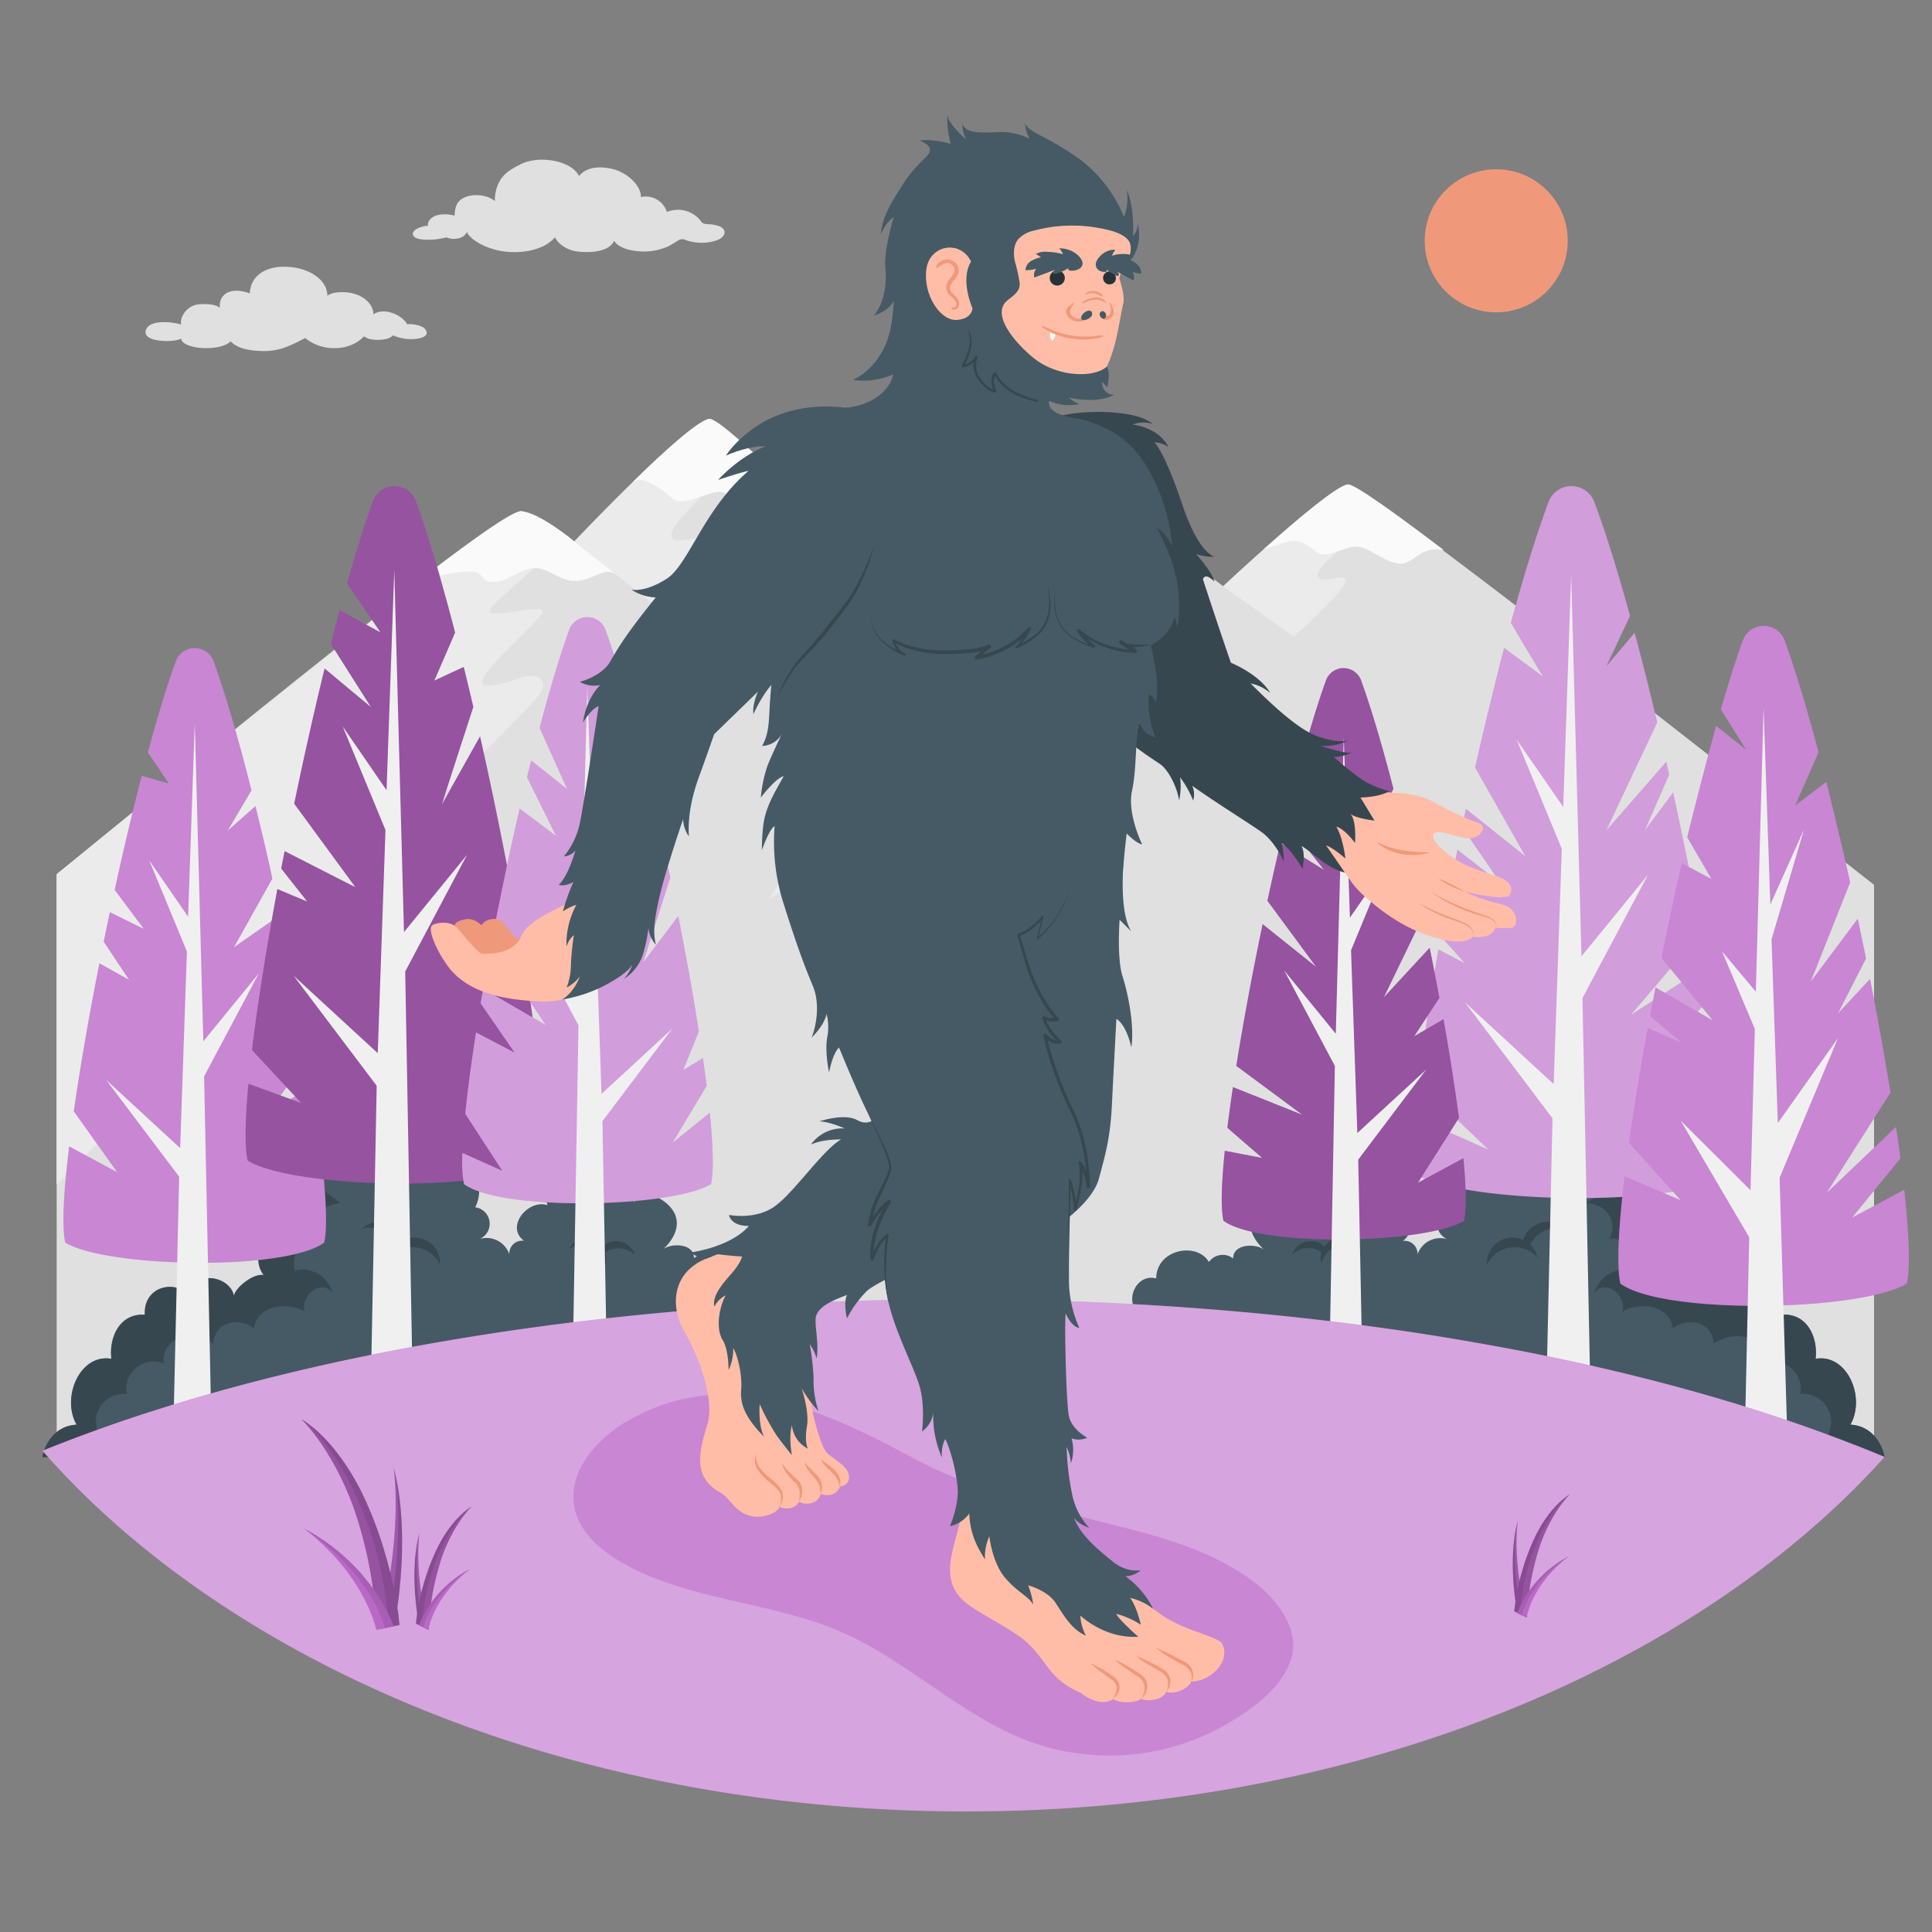 <svg xmlns="http://www.w3.org/2000/svg" viewBox="0 0 500 500"><rect x="0" y="0" width="500" height="500" fill="#808080" stroke="none"/><g id="freepik--Mountains--inject-58"><g id="freepik--mountains--inject-58"><path d="M348.78,125.39c-4.86.62-32.23,26.32-32.23,26.32s-23.5-18.22-27.57-18.44c-2.49-.14-22.32,16.93-42.76,35.16-24.69-25.66-59-60.49-62.58-60-5.72.73-35,31.74-35,31.74s-9-7.57-13.8-7.83c-4.63-.25-84.74,64.87-120.17,93.92V377.06H485V229C452.52,203.45,352.75,124.88,348.78,125.39Z" style="fill:#e0e0e0"></path><path d="M177.19,120.61c-3.87,5,3.77,1.13,7.43,2.26s-13.54,13.59-10.49,16.55c1.7,1.65,12.7-2.77,10.63,1.25-.66,1.29-12,10.57-6.7,11.28,3.15.42,7.47-1.29,5.65,3.4a24.92,24.92,0,0,1-5.3,8.27l-29.8-23.48s28-29.61,34.6-31.64l.43-.1C184.84,108.81,181.05,115.57,177.19,120.61Z" style="fill:#ebebeb"></path><path d="M185.93,127.3c-3.61.3-9.49,4-12,1.64s-8-6.4-10.37-4c8.14-8,17.13-16.14,20-16.51,1.91-.25,12.38,9.36,25.46,22.26-5.49-3.36-9.25.74-12.53,1.65S189.55,127,185.93,127.3Z" style="fill:#fafafa"></path><path d="M138.76,180.88c4.54-5.57-.63-6.72-3.76-5.57-4.5,1.66-10.31,3.19-10.19,1.15.23-3.75,16-16.55,15.62-18.34s-13.91,2.08-13.75.07,15-13.22,14.58-14.85-11.06.8-9.94-1.65c1-2.26,6-8.4,4.07-9.3-.2,0-.4-.07-.58-.08-4.6-.25-120.17,93.93-120.17,93.93v80.35S136.62,183.51,138.76,180.88Z" style="fill:#ebebeb"></path><path d="M148.61,140.14l11.09,8.74c-3.35-2.64-6.39,1.64-11.09,1.47s-7.34-4.39-11.85-3.06c-3.71,1.08-5.16,2.75-7.77,3.19-4.78.79-3.45-1.93-6.16-2.53-1.83-.4-11.17,1.07-15,2.73,13.61-10.48,24.76-18.49,27-18.37a7.63,7.63,0,0,1,1.7.34,19.37,19.37,0,0,1,3.24,1.39l.9.5a55.41,55.41,0,0,1,5.72,3.84c1.36,1,2.24,1.76,2.24,1.76Z" style="fill:#fafafa"></path><path d="M343.29,135.76c-3.28,4.28,3.21,1,6.32,1.93s-10.87,9.42-8.27,11.94c1.44,1.4,8.43-2,6.67,1.45s-13.16,13.67-13.16,13.67l-18.3-13s26.25-24.52,31.87-26.24l.36-.08C349.8,125.74,346.58,131.48,343.29,135.76Z" style="fill:#ebebeb"></path><path d="M287.17,142.64c-1,2.07,6.93-1.39,7.3,0s-10.68,13.16-10.83,14.87,9.78-3.83,10.12-2.31-13.08,12.41-13.27,15.59c-.11,1.74,4.83.43,8.66-1,2.66-1,7.05,0,3.19,4.74-2.26,2.78-92.79,56.69-93.55,58.61l27.08-42.36S238.35,175,250.73,164C266.81,149.59,286,133.11,289,133.27a3.31,3.31,0,0,1,.54.1C291.05,134.25,288,140.74,287.17,142.64Z" style="fill:#ebebeb"></path><path d="M289,133.27c2.56.14,12.74,7.34,20,12.71-2.06.43-5.59,2.72-8.25,2.62-4-.15-7-4-9.91-2.34s-6.15,5.81-9.82,6.44c-5.89,1-6.79-1.54-9.94-.79a69.73,69.73,0,0,1-8,1.2C275.35,142.41,286.72,133.15,289,133.27Z" style="fill:#fafafa"></path><path d="M350.73,141.45c-3.07.26-8.07,3.36-10.16,1.4s-4.76-3.46-7.28-2.69-6.27,2-6.27,2l0,0c8.29-7.38,18.94-16.43,21.8-16.79,1.59-.21,11.8,7.09,24.85,17-6.52-1.34-8,4.38-12.2,3.4C357,144.77,353.8,141.2,350.73,141.45Z" style="fill:#fafafa"></path></g></g><g id="freepik--Plants--inject-58"><g id="freepik--Shrubbery--inject-58"><g id="freepik--shrubbery--inject-58"><path d="M214.29,357.31a7.7,7.7,0,0,0-6.71-6.82,6.37,6.37,0,0,0,3.44-8.1,7.07,7.07,0,0,0-5.82-4.1c1.79-3.38-1.19-8.73-5.68-7.52-.07-7.58-10.53-9.56-13.65-4.25a4.37,4.37,0,0,0-6.27-.92c.1-3.72-5.6-4-7.94-2.34,3.33-3.07,5.11-7.48,1.53-11.18-2.6-2.67-6.3-3.92-9.14-.95,2.34-6.52-6-10-9.9-5-3.9-6.29-15.58-1.69-12.41,5.78-5-1.68-11.06,5.5-6.13,9.21a3.33,3.33,0,0,0-3.8,3.49,6.21,6.21,0,0,0-7.71-3.95,4.29,4.29,0,0,0-1.12-8.21c5.21-10.27-10.91-19.82-18.21-12.8-1-7.87-15.69-6.06-14.63,1.4A6.41,6.41,0,0,0,86.83,300a9.92,9.92,0,0,0-6.3,1.89,7.7,7.7,0,0,0-.86.75A6,6,0,0,0,78.08,309c-5.63-1.58-10.33,5.94-6.55,10.78-3.7-.08-6.51,6-3.3,10.23-2.35-.62-7.21,2.94-7.75,5.41-.83-5-9.86-7-11.78-.74-5-3.63-11.63-.94-11.23,5.57-6.6-.43-9.33,6-8.67,11.4-8.19-1.39-13,10.07-9,17.06-4.88.21-8,4-8.88,8.36H205.12c2.36,0,6.9-2.34,6.33-8.19a4.47,4.47,0,0,0-2.69-3.76A7.69,7.69,0,0,0,214.29,357.31Z" style="fill:#455a64"></path><path d="M94.49,317.31a6.58,6.58,0,0,1,10,3.59,6.62,6.62,0,0,1,9.39,6.43,7.87,7.87,0,0,0-13.06-1.85,4.87,4.87,0,0,1,.33-1.09,6.49,6.49,0,0,1,1.52-2.24,8.26,8.26,0,0,0-.48-.87A7.87,7.87,0,0,0,93.61,318,5.58,5.58,0,0,1,94.49,317.31Z" style="fill:#37474f"></path><path d="M164,324a5.11,5.11,0,0,0-6.86-2.27,5,5,0,0,0-1.2.86,5.1,5.1,0,0,0-8.74.71,6.07,6.07,0,0,1,9.45,3.76,4,4,0,0,0,.2-.86,5.16,5.16,0,0,0-.16-2.08,5.93,5.93,0,0,1,.65-.4,6.07,6.07,0,0,1,7,1.09A3.69,3.69,0,0,0,164,324Z" style="fill:#37474f"></path><path d="M86.35,334.8c-3.27-4.26-9,.7-7.39,5-.46-1.2-3.81-1.66-4.9-1.74-3.77-.27-7.76,1.56-8.33,5.71a7.5,7.5,0,0,0-6.62-1.31,5.54,5.54,0,0,0-3.88,5.25c-2.55-1.53-5.66-2.46-8.5-1.6s-5.08,4-4.2,6.82a7.09,7.09,0,0,0-9.73,7.87,7.18,7.18,0,0,0-7.22,10.38c.39.77.92,1.7.43,2.41a2.33,2.33,0,0,1-.8.62,8.5,8.5,0,0,0-2.9,2.88H11c.88-4.37,4-8.15,8.88-8.36-4-7,.78-18.45,9-17.06-.66-5.4,2.07-11.83,8.67-11.4-.4-6.51,6.24-9.2,11.23-5.57,1.92-6.25,10.95-4.24,11.78.74.54-2.47,5.4-6,7.75-5.41-3.21-4.25-.4-10.31,3.3-10.23-3.78-4.84.92-12.36,6.55-10.78a6,6,0,0,1,1.59-6.33,7.7,7.7,0,0,1,.86-.75,9.92,9.92,0,0,1,6.3-1.89c-2.11,1.38-4.23,3.41-3.71,6.22.47,2.51,3.24,3.67,4.9,5.11-4.94.33-8.22,4.32-5.91,9.2-4.77-.64-7,5.33-5.81,8.31,1.4-.68,3.82-.28,5.45.51C84,330.42,84.88,331.92,86.35,334.8Z" style="fill:#37474f"></path></g></g><g id="freepik--shrubbery--inject-58"><g id="freepik--shrubbery--inject-58"><path d="M478.86,368.7c4.05-7-.78-18.45-9-17.06.66-5.4-2.07-11.83-8.67-11.4.4-6.51-6.24-9.2-11.23-5.57-1.92-6.25-10.95-4.24-11.78.74-.54-2.47-5.4-6-7.75-5.41,3.21-4.25.4-10.31-3.3-10.23,3.78-4.84-.92-12.36-6.55-10.78a6,6,0,0,0-1.59-6.33,7.7,7.7,0,0,0-.86-.75,9.92,9.92,0,0,0-6.3-1.89,6.41,6.41,0,0,0-3.31,1.07c1.06-7.46-13.64-9.27-14.63-1.4-7.3-7-23.42,2.53-18.21,12.8a4.29,4.29,0,0,0-1.12,8.21,6.21,6.21,0,0,0-7.71,3.95,3.33,3.33,0,0,0-3.8-3.49C368,317.45,362,310.27,357,312c3.17-7.47-8.51-12.07-12.41-5.78-3.92-5-12.24-1.56-9.9,5-2.84-3-6.54-1.72-9.14.95-3.58,3.7-1.8,8.11,1.53,11.18-2.34-1.64-8-1.38-7.94,2.34a4.37,4.37,0,0,0-6.27.92c-3.12-5.31-13.58-3.33-13.65,4.25-4.49-1.21-7.47,4.14-5.68,7.52a7.1,7.1,0,0,0-5.84,4.1,6.37,6.37,0,0,0,3.44,8.1,7.45,7.45,0,0,0-1.18,14.62,4.49,4.49,0,0,0-2.69,3.76c-.57,5.86,4,8.24,6.35,8.19H487.74C486.86,372.69,483.74,368.91,478.86,368.7Z" style="fill:#455a64"></path><path d="M404.2,317.31a6.62,6.62,0,0,0-9.18,1.86,6,6,0,0,0-.8,1.73,6.62,6.62,0,0,0-9.39,6.43,7.87,7.87,0,0,1,13.06-1.85,4.87,4.87,0,0,0-.33-1.09,6.63,6.63,0,0,0-1.52-2.24,6.78,6.78,0,0,1,.48-.87,7.86,7.86,0,0,1,8.56-3.26A5.58,5.58,0,0,0,404.2,317.31Z" style="fill:#37474f"></path><path d="M334.7,324a5.11,5.11,0,0,1,6.86-2.27,5,5,0,0,1,1.2.86,5.1,5.1,0,0,1,8.74.71A6.08,6.08,0,0,0,342,327a4.69,4.69,0,0,1-.19-.86,5.16,5.16,0,0,1,.16-2.08,5.93,5.93,0,0,0-.65-.4,6.07,6.07,0,0,0-7,1.09A3.69,3.69,0,0,1,334.7,324Z" style="fill:#37474f"></path><path d="M412.34,334.8c3.27-4.26,9.05.7,7.39,5,.46-1.2,3.81-1.66,4.9-1.74,3.77-.27,7.76,1.56,8.33,5.71a7.5,7.5,0,0,1,6.62-1.31,5.54,5.54,0,0,1,3.88,5.25c2.55-1.53,5.66-2.46,8.5-1.6s5.08,4,4.2,6.82a7.09,7.09,0,0,1,9.73,7.87,7.18,7.18,0,0,1,7.22,10.38c-.39.77-.92,1.7-.43,2.41a2.33,2.33,0,0,0,.8.62,8.5,8.5,0,0,1,2.9,2.88h11.36c-.88-4.37-4-8.15-8.88-8.36,4.05-7-.78-18.45-9-17.06.66-5.4-2.07-11.83-8.67-11.4.4-6.51-6.24-9.2-11.23-5.57-1.92-6.25-10.95-4.24-11.78.74-.54-2.47-5.4-6-7.75-5.41,3.21-4.25.4-10.31-3.3-10.23,3.78-4.84-.92-12.36-6.55-10.78a6,6,0,0,0-1.59-6.33,7.7,7.7,0,0,0-.86-.75,9.92,9.92,0,0,0-6.3-1.89c2.11,1.38,4.23,3.41,3.71,6.22-.47,2.51-3.24,3.67-4.9,5.11,4.94.33,8.22,4.32,5.91,9.2,4.77-.64,7,5.33,5.81,8.31-1.4-.68-3.82-.28-5.45.51C414.74,330.42,413.81,331.92,412.34,334.8Z" style="fill:#37474f"></path></g></g></g><g id="freepik--Trees--inject-58"><g id="freepik--Pines--inject-58"><g id="freepik--Pine--inject-58"><path d="M83.9,321.58c-10.12,7.48-56.53,6.45-67,0-.92-4-.45-13.05,1-24.89l12.45,6.7L19.1,287.61c1.64-11.48,3.94-24.73,6.63-38.3l7.7,4.29-6.59-9.89c.53-2.54,1.05-5.09,1.59-7.63l8.79,4.31L29.68,230.3c2.24-10.25,4.62-20.31,7-29.53l7,2s-2.63-3.95-5.41-8.05c2.45-9.08,4.91-17.15,7.22-23.54a5.2,5.2,0,0,1,9.8,0c3.11,8.59,6.48,20.27,9.8,33.36L58.9,215l7.21-6.37c1.49,6,3,12.35,4.38,18.74l-9.94,17.78,12-8.38c2,9.39,3.83,18.81,5.45,27.84l-9.73,9.65,10.8-3.46c.2,1.1.38,2.18.56,3.25l-10,13.43,11.14-6.1C83.78,300.59,85.18,316,83.9,321.58Z" style="fill:#BA68C8"></path><path d="M83.9,321.58c-10.12,7.48-56.53,6.45-67,0-.92-4-.45-13.05,1-24.89l12.45,6.7L19.1,287.61c1.64-11.48,3.94-24.73,6.63-38.3l7.7,4.29-6.59-9.89c.53-2.54,1.05-5.09,1.59-7.63l8.79,4.31L29.68,230.3c2.24-10.25,4.62-20.31,7-29.53l7,2s-2.63-3.95-5.41-8.05c2.45-9.08,4.91-17.15,7.22-23.54a5.2,5.2,0,0,1,9.8,0c3.11,8.59,6.48,20.27,9.8,33.36L58.9,215l7.21-6.37c1.49,6,3,12.35,4.38,18.74l-9.94,17.78,12-8.38c2,9.39,3.83,18.81,5.45,27.84l-9.73,9.65,10.8-3.46c.2,1.1.38,2.18.56,3.25l-10,13.43,11.14-6.1C83.78,300.59,85.18,316,83.9,321.58Z" style="fill:#fff;opacity:0.2"></path><path d="M52.87,278.48,67,251.88,52.62,269.5,50.41,187l-1.73,50.23L38.62,222.65l9.75,23.6-1.75,50.88L27.45,279.45l18.92,25.08L44.76,374.4c0,3,10.06,3,10.06,0l-2-95.92Z" style="fill:#f0f0f0"></path></g><g id="freepik--pine--inject-58"><path d="M140.1,300.36c-11.5,8.48-64.17,7.3-76,0-.82-3.57-.68-10.59.2-19.89l13.68,5L65.21,271.75c1.45-11.95,3.74-26.4,6.57-41.66l7.72,3.22-6.72-8.53c.28-1.5.59-3,.88-4.51L92,229.63,76.14,208c2.47-11.9,5.13-23.81,7.87-35L96,183,85.62,166.63c.75-3,1.52-5.9,2.27-8.73l10.57,5.75L89.81,151c2.29-8.12,4.56-15.37,6.7-21.3a5.92,5.92,0,0,1,11.13,0c3.22,8.9,6.69,20.71,10.14,34-3,7-5.38,12.43-5.38,12.43l7.61-3.53c.84,3.38,1.67,6.85,2.49,10.36-3.61,11.07-8.12,25-8.12,25.24.23-.43,5.56-10,9.86-17.64C134.61,236.58,142.87,288.24,140.1,300.36Z" style="fill:#BA68C8"></path><path d="M140.1,300.36c-11.5,8.48-64.17,7.3-76,0-.82-3.57-.68-10.59.2-19.89l13.68,5L65.21,271.75c1.45-11.95,3.74-26.4,6.57-41.66l7.72,3.22-6.72-8.53c.28-1.5.59-3,.88-4.51L92,229.63,76.14,208c2.47-11.9,5.13-23.81,7.87-35L96,183,85.62,166.63c.75-3,1.52-5.9,2.27-8.73l10.57,5.75L89.81,151c2.29-8.12,4.56-15.37,6.7-21.3a5.92,5.92,0,0,1,11.13,0c3.22,8.9,6.69,20.71,10.14,34-3,7-5.38,12.43-5.38,12.43l7.61-3.53c.84,3.38,1.67,6.85,2.49,10.36-3.61,11.07-8.12,25-8.12,25.24.23-.43,5.56-10,9.86-17.64C134.61,236.58,142.87,288.24,140.1,300.36Z" style="opacity:0.2"></path><path d="M104.87,251.43l16-30.21-16.32,20-2.51-93.72-2,57L88.69,188l11.07,26.8-2,57.76L76,252.53,97.49,281l-1.82,93.4c0,3.37,11.41,3.37,11.41,0l-2.21-123Z" style="fill:#f0f0f0"></path></g><g id="freepik--pine--inject-58"><path d="M184,306.44c-10,6.13-54.26,7.11-63.93,0a34.46,34.46,0,0,1-.39-8.06L130,303l-9.59-14.73c.6-6.1,1.57-13.26,2.79-21.08l10,5.25-8.82-12.78c.21-1.24.43-2.5.66-3.77l16.27,9.44-14.19-21c2.19-11.57,4.72-23.61,7.37-35.06l9.44,7.09-7.53-15.21c.37-1.46.73-2.89,1.07-4.32l9.32,7.41-7.13-15.87c2.6-9.86,5.22-18.63,7.66-25.4a5,5,0,0,1,9.37,0c2.35,6.49,4.84,14.81,7.36,24.2l-2.81,17.07,5.37-7.13c2.36,9.52,4.71,19.75,6.84,30l-7,22,9.07-12c2.07,10.37,3.9,20.57,5.34,29.85l-4.08,10,5.12-3.1c.36,2.46.68,4.86,1,7.13l-8.9,14.81,9.69-7.83C184.55,296.65,184.74,303.22,184,306.44Z" style="fill:#BA68C8"></path><path d="M184,306.44c-10,6.13-54.26,7.11-63.93,0a34.46,34.46,0,0,1-.39-8.06L130,303l-9.59-14.73c.6-6.1,1.57-13.26,2.79-21.08l10,5.25-8.82-12.78c.21-1.24.43-2.5.66-3.77l16.27,9.44-14.19-21c2.19-11.57,4.72-23.61,7.37-35.06l9.44,7.09-7.53-15.21c.37-1.46.73-2.89,1.07-4.32l9.32,7.41-7.13-15.87c2.6-9.86,5.22-18.63,7.66-25.4a5,5,0,0,1,9.37,0c2.35,6.49,4.84,14.81,7.36,24.2l-2.81,17.07,5.37-7.13c2.36,9.52,4.71,19.75,6.84,30l-7,22,9.07-12c2.07,10.37,3.9,20.57,5.34,29.85l-4.08,10,5.12-3.1c.36,2.46.68,4.86,1,7.13l-8.9,14.81,9.69-7.83C184.55,296.65,184.74,303.22,184,306.44Z" style="fill:#fff;opacity:0.35"></path><path d="M149.68,265.31,136.2,239.92l13.71,16.81L152,178l1.64,47.93L163.28,212,154,234.55l1.67,48.55,18.3-16.87-18.06,23.93,1.54,84.24c0,2.83-9.6,2.83-9.6,0l1.86-109.09Z" style="fill:#f0f0f0"></path></g><g id="freepik--pine--inject-58"><path d="M446.73,304c-12.13,8.67-67.68,7.47-80.2,0-.68-2.9-.74-8.05-.25-14.84l19,8.42-18.12-17.38c1.07-9.77,2.85-21.62,5.11-34.45l6.92,3.6-6.32-7.05c1.31-7.25,2.76-14.77,4.32-22.38l11.28,8.78-10.07-14.6c.32-1.59.66-3.18,1-4.75l15.42,12.32-13.06-23.05c2.41-10.67,5-21.14,7.5-30.93l10.07,7.41c-.24-.42-4.26-7-8.3-13.94,3.32-12.22,6.66-23,9.77-31.38a6.33,6.33,0,0,1,11.75,0c3,7.94,6.13,18.11,9.3,29.61h0l-6.15,13.07,7.34-8.69c2,7.36,3.94,15.17,5.84,23.19L415.65,215l15.58-17.83c.24,1.09.51,2.21.73,3.32L425.63,215l7.37-9.87c2.68,12.24,5.15,24.57,7.26,36.21L422,262.7l19.78-12.78c.45,2.68.88,5.33,1.3,7.9l-9.28,9.93,10.37-2.88C446.92,283.58,448.09,298.18,446.73,304Z" style="fill:#BA68C8"></path><path d="M446.73,304c-12.13,8.67-67.68,7.47-80.2,0-.68-2.9-.74-8.05-.25-14.84l19,8.42-18.12-17.38c1.07-9.77,2.85-21.62,5.11-34.45l6.92,3.6-6.32-7.05c1.31-7.25,2.76-14.77,4.32-22.38l11.28,8.78-10.07-14.6c.32-1.59.66-3.18,1-4.75l15.42,12.32-13.06-23.05c2.41-10.67,5-21.14,7.5-30.93l10.07,7.41c-.24-.42-4.26-7-8.3-13.94,3.32-12.22,6.66-23,9.77-31.38a6.33,6.33,0,0,1,11.75,0c3,7.94,6.13,18.11,9.3,29.61h0l-6.15,13.07,7.34-8.69c2,7.36,3.94,15.17,5.84,23.19L415.65,215l15.58-17.83c.24,1.09.51,2.21.73,3.32L425.63,215l7.37-9.87c2.68,12.24,5.15,24.57,7.26,36.21L422,262.7l19.78-12.78c.45,2.68.88,5.33,1.3,7.9l-9.28,9.93,10.37-2.88C446.92,283.58,448.09,298.18,446.73,304Z" style="fill:#fff;opacity:0.35"></path><path d="M409.57,258.25l16.91-31.84-17.2,21.09-2.66-98.81-2.06,60.13-12.05-17.4,11.68,28.25-2.1,60.9-22.95-21.15,22.65,30-1.92,85c0,3.55,12,3.55,12,0l-2.33-116.15Z" style="fill:#f0f0f0"></path></g><g id="freepik--pine--inject-58"><path d="M493.48,332.18c-11.57,7.12-62.93,8.25-74.14,0-1-4.49-.49-14.55,1.11-27.75l14.54,6.2-13.41-14.88c1.29-9.05,2.94-19.15,4.87-29.69l8.9,3.89-8.31-7q.69-3.68,1.39-7.4l14.87,8.57L430,247.9c1.65-8.21,3.41-16.46,5.26-24.53l7.67,4.13-6.27-10.8c1.91-7.85,5.55-21.93,7.47-28.84l7.81,6.21-6.6-10.47c1.94-6.72,3.87-12.75,5.69-17.82a5.77,5.77,0,0,1,10.85,0c2.8,7.72,5.79,17.7,8.76,28.92v0l-6.06,13.77,8.07-6.11c2.09,8.29,4.16,17.07,6.17,26h0L468.6,254.07l12.19-16.3c.71,3.42,1.43,6.85,2.13,10.27l-7.26,14.23,8.31-8.9c2,10.14,3.78,20.1,5.29,29.38v0l-16.59,26.05,18-17.16c.43,2.8.81,5.52,1.16,8.13l-12.52,15.36,13.51-7.22C494.06,319.41,494.41,328.09,493.48,332.18Z" style="fill:#BA68C8"></path><path d="M493.48,332.18c-11.57,7.12-62.93,8.25-74.14,0-1-4.49-.49-14.55,1.11-27.75l14.54,6.2-13.41-14.88c1.29-9.05,2.94-19.15,4.87-29.69l8.9,3.89-8.31-7q.69-3.68,1.39-7.4l14.87,8.57L430,247.9c1.65-8.21,3.41-16.46,5.26-24.53l7.67,4.13-6.27-10.8c1.91-7.85,5.55-21.93,7.47-28.84l7.81,6.21-6.6-10.47c1.94-6.72,3.87-12.75,5.69-17.82a5.77,5.77,0,0,1,10.85,0c2.8,7.72,5.79,17.7,8.76,28.92v0l-6.06,13.77,8.07-6.11c2.09,8.29,4.16,17.07,6.17,26h0L468.6,254.07l12.19-16.3c.71,3.42,1.43,6.85,2.13,10.27l-7.26,14.23,8.31-8.9c2,10.14,3.78,20.1,5.29,29.38v0l-16.59,26.05,18-17.16c.43,2.8.81,5.52,1.16,8.13l-12.52,15.36,13.51-7.22C494.06,319.41,494.41,328.09,493.48,332.18Z" style="fill:#fff;opacity:0.2"></path><path d="M475.67,268.65l-15.57,22-1.63-47.54,8.4-28.43-8.71,19.41-1.75-50.93-2,73.5-8.74-10.44,8.48,20.08-1.12,41.72-18.07-18,17.74,30.19-1.2,54.13c0,3.28,11.13,3.28,11.13,0l-2.07-69.53Z" style="fill:#f0f0f0"></path></g><g id="freepik--pine--inject-58"><path d="M378.89,315.93c-9.71,6-52.85,6.94-62.27,0-.71-3.15-.52-9.58.35-18.11l9.66,1.84-9-7.78c.42-3.31.9-6.85,1.45-10.55L337,288.48l-17.05-12.63c1.81-11.38,4.17-24.05,6.82-36.69l13.84,11.07L328,233.12c1.09-5.05,2.23-10.07,3.38-15l11.25,7-9.91-12.64c1.08-4.38,2.16-8.62,3.24-12.67l6.67,7.3-4.42-15.44c1.69-5.88,3.35-11.16,4.94-15.55a4.84,4.84,0,0,1,9.12,0c2.65,7.33,5.52,17.06,8.35,28v0l-5.05,10.84,6.63-4.59c2.11,8.53,4.18,17.59,6.11,26.72h0l-10.16,21L370,245.27c.89,4.39,1.74,8.75,2.52,13L366,268.18l7.58-4.43c1.63,9.21,3,17.92,4,25.57h0L367,306.06l11.74-6.32C379.45,307.31,379.55,313,378.89,315.93Z" style="fill:#BA68C8"></path><path d="M378.89,315.93c-9.71,6-52.85,6.94-62.27,0-.71-3.15-.52-9.58.35-18.11l9.66,1.84-9-7.78c.42-3.31.9-6.85,1.45-10.55L337,288.48l-17.05-12.63c1.81-11.38,4.17-24.05,6.82-36.69l13.84,11.07L328,233.12c1.09-5.05,2.23-10.07,3.38-15l11.25,7-9.91-12.64c1.08-4.38,2.16-8.62,3.24-12.67l6.67,7.3-4.42-15.44c1.69-5.88,3.35-11.16,4.94-15.55a4.84,4.84,0,0,1,9.12,0c2.65,7.33,5.52,17.06,8.35,28v0l-5.05,10.84,6.63-4.59c2.11,8.53,4.18,17.59,6.11,26.72h0l-10.16,21L370,245.27c.89,4.39,1.74,8.75,2.52,13L366,268.18l7.58-4.43c1.63,9.21,3,17.92,4,25.57h0L367,306.06l11.74-6.32C379.45,307.31,379.55,313,378.89,315.93Z" style="opacity:0.2"></path><path d="M345.47,275.88l-13.13-24.73,13.36,16.38,2.06-76.73,1.6,46.69L358.71,224l-9.06,21.94,1.63,47.29,17.82-16.43-17.59,23.31L353,374.4c0,2.76-9.35,2.76-9.35,0l1.81-98.52Z" style="fill:#f0f0f0"></path></g></g></g><g id="freepik--Floor--inject-58"><g id="freepik--floor--inject-58"><path d="M487.74,377.06q-6,6.65-12.69,12.94c-1.85,1.73-3.75,3.45-5.69,5.13C418,440,338.87,468.8,250.05,468.8c-86.69,0-164.19-27.41-215.58-70.47q-3-2.49-5.83-5.06A206.23,206.23,0,0,1,11,375.46c1.78-.73,3.61-1.45,5.44-2.16,31.48-12.18,67.79-21.36,106.55-27.53h0q10.94-1.75,22.11-3.17h0c73.55-9.37,154-8.35,226,3.05h0q12.42,2,24.46,4.34h0c29.85,5.88,57.85,13.66,82.81,23.32Q483.21,375.16,487.74,377.06Z" style="fill:#BA68C8"></path><path d="M487.74,377.06q-6,6.65-12.69,12.94c-1.85,1.73-3.75,3.45-5.69,5.13C418,440,338.87,468.8,250.05,468.8c-86.69,0-164.19-27.41-215.58-70.47q-3-2.49-5.83-5.06A206.23,206.23,0,0,1,11,375.46c1.78-.73,3.61-1.45,5.44-2.16,31.48-12.18,67.79-21.36,106.55-27.53h0q10.94-1.75,22.11-3.17h0c73.55-9.37,154-8.35,226,3.05h0q12.42,2,24.46,4.34h0c29.85,5.88,57.85,13.66,82.81,23.32Q483.21,375.16,487.74,377.06Z" style="fill:#fff;opacity:0.4"></path></g><g id="freepik--Grass--inject-58"><g id="freepik--grass--inject-58"><path d="M98.15,421.62l1.55-.3.47-.1.47-.1,1.25-.25.2-.05c.29-1.63.54-3.2.74-4.74v0c3-21.53-.32-34.15-1-36.26a1.08,1.08,0,0,1,0-.19s0,0,0-.06,0-.05,0-.08c1.16,9.07.39,19.11-.8,27.3h0c-.34,2.44-.72,4.7-1.11,6.74h0c-.14.77-.27,1.48-.41,2.18-.23,1.15-.47,2.2-.67,3.12C98.55,420,98.33,420.9,98.15,421.62Z" style="fill:#BA68C8"></path><path d="M98.15,421.62l1.55-.3.47-.1.47-.1,1.25-.25.2-.05c.29-1.63.54-3.2.74-4.74v0c3-21.53-.32-34.15-1-36.26a1.08,1.08,0,0,1,0-.19s0,0,0-.06,0-.05,0-.08c1.16,9.07.39,19.11-.8,27.3h0c-.34,2.44-.72,4.7-1.11,6.74h0c-.14.77-.27,1.48-.41,2.18-.23,1.15-.47,2.2-.67,3.12C98.55,420,98.33,420.9,98.15,421.62Z" style="opacity:0.15"></path><path d="M101.78,379.47c0,.11.07.22.1.33C101.81,379.58,101.78,379.47,101.78,379.47Z" style="opacity:0.15"></path><path d="M100.17,421.22l.47-.1,1.25-.25.2-.05c.29-1.63.54-3.2.74-4.74v0c3-21.53-.32-34.15-1-36.26,1.8,7,1.44,20.43.07,31.25-.32,2.62-.72,5.09-1.15,7.28-.08.43-.17.81-.27,1.21v0C100.43,420.14,100.29,420.7,100.17,421.22Z" style="opacity:0.15"></path><path d="M78,367.31c.48.45,8,7.77,13.5,22.84a109.33,109.33,0,0,1,5,20.84c.21,1.45.38,2.81.54,4.05.34,2.92.51,5.26.58,6.69l.53-.11,1.55-.3.47-.1.47-.1,1.25-.25.2-.05,1.28-.26s0-.55-.15-1.57c0-.17,0-.37-.06-.57,0-.4-.11-.85-.17-1.34,0-.31-.1-.65-.16-1v0c0-.34-.11-.71-.17-1.09s-.12-.79-.2-1.21c-.15-.83-.32-1.74-.51-2.71-.27-1.31-.58-2.74-1-4.27h0c-.15-.62-.31-1.25-.49-1.91s-.28-1.1-.45-1.65q-.62-2.26-1.43-4.7c-.16-.5-.33-1-.49-1.47-.85-2.45-1.82-5-3-7.64a63.28,63.28,0,0,0-4.86-9.19l-.35-.55a.52.52,0,0,0-.08-.11c-.31-.48-.62-.92-.92-1.36l-.07-.09c-.23-.34-.46-.66-.71-1s-.38-.52-.58-.77A40,40,0,0,0,84.74,373c-.31-.34-.6-.65-.9-.94a29.92,29.92,0,0,0-3-2.76c-.14-.13-.29-.23-.43-.34-.71-.57-1.3-1-1.7-1.24l-.25-.15a2.83,2.83,0,0,0-.4-.25Z" style="fill:#BA68C8"></path><path d="M78,367.31c.48.45,8,7.77,13.5,22.84a109.33,109.33,0,0,1,5,20.84c.21,1.45.38,2.81.54,4.05.34,2.92.51,5.26.58,6.69l.53-.11,1.55-.3.47-.1.47-.1,1.25-.25.2-.05,1.28-.26s0-.55-.15-1.57c0-.17,0-.37-.06-.57,0-.4-.11-.85-.17-1.34,0-.31-.1-.65-.16-1v0c0-.34-.11-.71-.17-1.09s-.12-.79-.2-1.21c-.15-.83-.32-1.74-.51-2.71-.27-1.31-.58-2.74-1-4.27h0c-.15-.62-.31-1.25-.49-1.91s-.28-1.1-.45-1.65q-.62-2.26-1.43-4.7c-.16-.5-.33-1-.49-1.47-.85-2.45-1.82-5-3-7.64a63.28,63.28,0,0,0-4.86-9.19l-.35-.55a.52.52,0,0,0-.08-.11c-.31-.48-.62-.92-.92-1.36l-.07-.09c-.23-.34-.46-.66-.71-1s-.38-.52-.58-.77A40,40,0,0,0,84.74,373c-.31-.34-.6-.65-.9-.94a29.92,29.92,0,0,0-3-2.76c-.14-.13-.29-.23-.43-.34-.71-.57-1.3-1-1.7-1.24l-.25-.15a2.83,2.83,0,0,0-.4-.25Z" style="opacity:0.2"></path><path d="M78,367.31c8.45,6.28,18.74,24.22,21.84,46.21h0c.19,1.28.36,2.58.48,3.89.08.71.14,1.41.18,2.12v0c0,.51.08,1,.11,1.55l1.25-.25.2-.05,1.28-.26s0-.55-.15-1.57c0-.17,0-.37-.06-.57,0-.4-.11-.85-.17-1.34,0-.31-.1-.65-.16-1v0c0-.34-.11-.71-.17-1.09s-.12-.79-.2-1.21c-.15-.83-.32-1.74-.51-2.71-.27-1.31-.58-2.74-1-4.27h0c-.15-.62-.31-1.25-.49-1.91s-.28-1.1-.45-1.65q-.62-2.26-1.43-4.7c-.16-.5-.33-1-.49-1.47-.85-2.45-1.82-5-3-7.64a63.28,63.28,0,0,0-4.86-9.19l-.35-.55a.52.52,0,0,0-.08-.11c-.31-.48-.62-.92-.92-1.36l-.07-.09c-.23-.34-.46-.66-.71-1s-.38-.52-.58-.77A40,40,0,0,0,84.74,373c-.31-.34-.6-.65-.9-.94a29.92,29.92,0,0,0-3-2.76c-.14-.13-.29-.23-.43-.34-.71-.57-1.3-1-1.7-1.24l-.25-.15A2.83,2.83,0,0,0,78,367.31Z" style="opacity:0.1"></path><path d="M78.74,395.62c13.67,10.61,17.63,22.07,18.65,26.17l.23-.06.53-.11,1.55-.3.47-.1.47-.1,1.25-.25c-.34-.88-.71-1.73-1.09-2.54a9.61,9.61,0,0,0-.45-.91c-.28-.59-.57-1.16-.89-1.71a44,44,0,0,0-3-4.72c-.36-.48-.7-1-1.07-1.42s-.72-.91-1.09-1.35-.48-.59-.72-.87c-.74-.84-1.5-1.65-2.24-2.39-.49-.49-1-1-1.48-1.43-.26-.25-.52-.49-.79-.71s-.38-.35-.57-.51c-.84-.74-1.66-1.41-2.45-2a5.86,5.86,0,0,0-.6-.45,51,51,0,0,0-4.74-3.17c-.3-.17-.56-.33-.8-.45-.48-.28-.85-.46-1.07-.57l-.08,0Z" style="fill:#BA68C8"></path><path d="M78.73,395.61h0Z" style="fill:#BA68C8"></path><path d="M78.73,395.61h0C85.11,399.91,92.46,406.4,97,415a38.35,38.35,0,0,1,1.75,3.79,26.38,26.38,0,0,1,.91,2.49l.47-.1.47-.1,1.25-.25c-.34-.88-.71-1.73-1.09-2.54a9.61,9.61,0,0,0-.45-.91c-.28-.59-.57-1.16-.89-1.71a44,44,0,0,0-3-4.72c-.36-.48-.7-1-1.07-1.42s-.72-.91-1.09-1.35-.48-.59-.72-.87c-.74-.84-1.5-1.65-2.24-2.39-.49-.49-1-1-1.48-1.43-.26-.25-.52-.49-.79-.71s-.38-.35-.57-.51c-.84-.74-1.66-1.41-2.45-2a5.86,5.86,0,0,0-.6-.45,51,51,0,0,0-4.74-3.17c-.3-.17-.56-.33-.8-.45-.48-.28-.85-.46-1.07-.57l-.08,0-.06,0Z" style="opacity:0.1"></path></g><g id="freepik--grass--inject-58"><path d="M108.56,396.82c-1.43,11.15,2.32,25,2.32,25l-2.46-1.21C105.74,405.23,108.56,396.82,108.56,396.82Z" style="fill:#BA68C8"></path><path d="M108.56,396.82c-1.43,11.15,2.32,25,2.32,25l-2.46-1.21C105.74,405.23,108.56,396.82,108.56,396.82Z" style="opacity:0.15"></path><path d="M109.6,421l0,.12-1.21-.59c-2.68-15.34.14-23.75.14-23.75C107.05,402.27,108,415.12,109.6,421Z" style="opacity:0.15"></path><path d="M110.88,421.78a70.43,70.43,0,0,1,3.52-18.89c3.19-8.85,7.68-13,7.68-13s-5.62,3-9.75,12.57a59.33,59.33,0,0,0-4.68,17.73Z" style="fill:#BA68C8"></path><path d="M110.88,421.78a70.43,70.43,0,0,1,3.52-18.89c3.19-8.85,7.68-13,7.68-13s-5.62,3-9.75,12.57a59.33,59.33,0,0,0-4.68,17.73Z" style="opacity:0.2"></path><path d="M109.18,420.94h0l-1.53-.75a59.33,59.33,0,0,1,4.68-17.73c4.13-9.55,9.75-12.57,9.75-12.57C116.67,393.89,109.93,406.3,109.18,420.94Z" style="opacity:0.1"></path><path d="M110.88,421.78S112,413.47,121.73,406a28.58,28.58,0,0,0-13.31,14.61Z" style="fill:#BA68C8"></path><path d="M109.6,421l0,.09-1.15-.56A28.58,28.58,0,0,1,121.73,406C117.18,409,111.71,414,109.6,421Z" style="opacity:0.1"></path></g><g id="freepik--grass--inject-58"><path d="M392.8,393.64c-1.43,11.15,2.32,25,2.32,25l-2.46-1.21C390,402.05,392.8,393.64,392.8,393.64Z" style="fill:#BA68C8"></path><path d="M392.8,393.64c-1.43,11.15,2.32,25,2.32,25l-2.46-1.21C390,402.05,392.8,393.64,392.8,393.64Z" style="opacity:0.15"></path><path d="M393.84,417.87s0,.07,0,.12l-1.21-.6c-2.68-15.34.14-23.75.14-23.75C391.29,399.1,392.25,412,393.84,417.87Z" style="opacity:0.15"></path><path d="M395.11,418.6a70.72,70.72,0,0,1,3.53-18.89c3.19-8.84,7.68-13,7.68-13s-5.62,3-9.75,12.57A59.33,59.33,0,0,0,391.89,417Z" style="fill:#BA68C8"></path><path d="M395.11,418.6a70.72,70.72,0,0,1,3.53-18.89c3.19-8.84,7.68-13,7.68-13s-5.62,3-9.75,12.57A59.33,59.33,0,0,0,391.89,417Z" style="opacity:0.2"></path><path d="M393.42,417.77h0l-1.53-.76a59.33,59.33,0,0,1,4.68-17.73c4.13-9.55,9.75-12.57,9.75-12.57C400.91,390.72,394.17,403.12,393.42,417.77Z" style="opacity:0.1"></path><path d="M395.11,418.6s1.12-8.31,10.86-15.81a28.53,28.53,0,0,0-13.31,14.6Z" style="fill:#BA68C8"></path><path d="M393.84,417.87l0,.09-1.15-.57A28.53,28.53,0,0,1,406,402.79C401.42,405.83,396,410.86,393.84,417.87Z" style="opacity:0.1"></path></g></g></g><g id="freepik--Sun--inject-58"><circle id="freepik--sun--inject-58" cx="387.22" cy="62.32" r="18.51" style="fill:#f0997a"></circle></g><g id="freepik--Clouds--inject-58"><path id="freepik--Cloud--inject-58" d="M84.72,76.56c0-4.12-4.52-7-9.63-7.46-6-.57-10.29,2.12-10.44,6.86-3.94-1.62-8.09-.58-7.78,3.75-1-1.18-4.85-1.15-6.23-.82a5.41,5.41,0,0,0-3.43,2.92A4,4,0,0,0,46.85,84c-2.29-.75-7.51-1.21-8.82.89-2.32,3.75,7,3.87,8.83,2.74.4,2.91,10.38,3.39,12.8.7,1.89,1.9,4.6,2.32,7.52,2.5,4.94.29,8-1.38,11.82-3.35,4.19,3.55,11.43,3.62,15.21-.45,1,.91,3.61,1.19,5.74.69,1.39-.34,1.71-.93,1.71-.93a11.73,11.73,0,0,0,2.57.77c2.73.57,7.83,0,5.69-2.5-.73-.84-3.39-1.37-4.52-1.11-1.2-2.35-6-4.58-8.74-2.59-.11-2.84-2.71-5.07-6.37-5.64C89.06,75.56,86.12,75.4,84.72,76.56Z" style="fill:#e0e0e0"></path><path id="freepik--cloud--inject-58" d="M186.25,58.59a9.27,9.27,0,0,0-3.13-.58c-1-.08-1.33-.28-1.53-.5a7.47,7.47,0,0,0-9-2.65A5.73,5.73,0,0,0,165.86,51c.11-3.16-3.92-6.55-7.54-7.32-3.46-.73-6.49-.42-8.47,1.86-2.12-4.14-10.42-5.31-14.92-3.12-2.58,1.26-4.77,2.55-5.85,4.92a10,10,0,0,0-1,4.71c-1.75-1.54-5.26-2-7.6-1.06-2.52,1-2.71,2.88-2.84,4.82a8.74,8.74,0,0,0-4.59-.09c-1.59.47-2.5,1.72-2.29,2.73-1.25-.07-4.25.95-3.9,2.27.38,1.49,3.8,1.34,5.08,1.3a23.91,23.91,0,0,0,3.58-.57,5.39,5.39,0,0,0,1.86.36c2.18,0,3.1-1,3.45-1.76,1.06,2.24,4.84,3.94,7.52,4.63,5,1.28,12.16.5,15.26-3.27a5.66,5.66,0,0,0,1.5,1.83,8.61,8.61,0,0,0,4.66,1.89c2.07.19,7.62.46,9.18-2.83,1.11,2.19,6.05,3.18,9.81,2.65A15.58,15.58,0,0,0,173,63.72a26.69,26.69,0,0,0,2.42-1.45,2,2,0,0,1,2.06-.14,12.34,12.34,0,0,0,8.2,0C187.78,61.24,188.22,59.48,186.25,58.59Z" style="fill:#e0e0e0"></path></g><g id="freepik--Shadow--inject-58"><path id="freepik--shadow--inject-58" d="M162.89,367.47c-8.4,4.71-16.19,13.48-14.17,22.89,1.32,6.12,6.48,10.67,11.89,13.83,17.34,10.12,38.82,10.16,57.22,18.21,17.48,7.64,31.45,22.2,49.43,28.58a60.67,60.67,0,0,0,50.19-4.77c7-4.12,15-9.87,16.93-17.79,1.67-6.85-3.76-14.21-9-18.34-8.1-6.39-18.3-10.57-32.4-14.21-16.93-4.36-34.18-8.08-50.11-15.28-5.5-2.49-10.7-5.58-16.11-8.24C205.71,362,184.67,355.26,162.89,367.47Z" style="fill:#BA68C8;opacity:0.5"></path></g><g id="freepik--Character--inject-58"><g id="freepik--Bigfoot--inject-58"><path d="M274.77,108.39c15.06.52,20.26,3.36,25.44,17.14,7.94,21.11,17.68,47.87,17.68,47.87S344.71,198,351,202.48s12.51.9,20.3,5.21A71.41,71.41,0,0,0,382.65,213c2.72,1,.16,4.15-2.71,4s-7.18-2.39-8.62-1.43.77,3.75,5.08,6.63,9.6,3.84,12.31,5.12,2.83,3.34,1.88,4.45-8.59-.16-11.63-1.11c5.11,2.71,9.72,3,11.51,4.15,2.69,1.74,2.19,5.25.68,5.33-1.83.09-4.1,0-4.1,0a4,4,0,0,1-1.71,1.87,8,8,0,0,1-4.27.4c-.76,1.12-3.18,1.86-8.49.58-8.3-2-15.32-7.19-20.11-11.66s-3.69-7.2-11.81-12.12c-5.31-3.21-26.22-13.7-39.25-22.1-7.55-4.85-8.54-7.67-11.73-16.42-2.55-7-15.56-40.35-15.56-40.35Z" style="fill:#ffbda7"></path><path d="M356.23,217.88a28,28,0,0,0,3.35,1.36,24,24,0,0,0,3.45.82,42.53,42.53,0,0,0,7.18.51,13.62,13.62,0,0,1-3.63.68,17.83,17.83,0,0,1-3.72-.2,14.58,14.58,0,0,1-3.57-1.09A10.9,10.9,0,0,1,356.23,217.88Z" style="fill:#f0997a"></path><path d="M379,230.68a20.49,20.49,0,0,1-3.54-1.35,19.8,19.8,0,0,1-3.22-2c1.18.46,2.3,1,3.43,1.56l1.68.86C377.86,230.05,378.42,230.34,379,230.68Z" style="fill:#f0997a"></path><path d="M387.05,240.12a1.23,1.23,0,0,0,0-1.18,2.59,2.59,0,0,0-.86-.85,8,8,0,0,0-2.29-.93,41.13,41.13,0,0,1-4.82-1.58,48.92,48.92,0,0,1-4.59-2.13,26,26,0,0,1-4.24-2.77,40.26,40.26,0,0,0,4.4,2.44c1.51.73,3,1.42,4.61,2s3.13,1.19,4.74,1.68a7.82,7.82,0,0,1,2.32,1.09,2.65,2.65,0,0,1,.84,1A1.23,1.23,0,0,1,387.05,240.12Z" style="fill:#f0997a"></path><path d="M381.07,242.39a1.72,1.72,0,0,0-.42-2,5.2,5.2,0,0,0-1.76-1.22c-1.32-.58-2.75-1-4.14-1.52a34.72,34.72,0,0,1-7.89-4.08,60.47,60.47,0,0,0,8.05,3.63c1.37.55,2.79,1,4.14,1.65a5.37,5.37,0,0,1,1.78,1.39A1.79,1.79,0,0,1,381.07,242.39Z" style="fill:#f0997a"></path><path d="M352.08,206.39s4.71,0,7.53-1.64a26.41,26.41,0,0,1-5.94-2.28c-2.56-1.32-8.5-6.57-8.5-6.57a10.55,10.55,0,0,0,4.56-1.11c-2,.28-8-1.79-8-1.79a13.27,13.27,0,0,0,7.19-1.39c-1,.42-5,.35-9.2-1.59s-9.76-6.83-16.07-13.14a10.79,10.79,0,0,1,5.09,2.47c-2.79-4.86-10.18-7.83-10.18-7.83s-2.38-6.74-7.24-21.59c0,0,.39-2,2.94.58-.4-2.32-4.69-7.11-4.69-7.11a15.65,15.65,0,0,0,4.69.72c-3.12-1.37-6-6.81-8.18-13.22-4.79-14.37-7.34-16.43-7.34-16.43a6.85,6.85,0,0,1,3.66,1.22c-2.59-5.16-9.28-5.83-9.28-5.83a7.94,7.94,0,0,1,5.22-.14c-4.36-3.69-17.23-3.66-23.62-2.17l-3,34.23s3.52,8.84,7.12,17.83,10,23.85,10,23.85a6.3,6.3,0,0,0-5,1.79c2.22-1,6.36,2.22,6.36,2.22s-4.9.76-5.25,4.14c.76-1.31,5.25-2.07,7.26.21,1.08,1.23,4.39,3.51,7.95,5.88h0c2.39,1.58,4.59,6.46,5,9.48a18.28,18.28,0,0,0,.26-6h0a25.92,25.92,0,0,1,3.36,6,5.49,5.49,0,0,0-.23-3.82c5.71,4.1,14.15,9.32,17.81,11.88s5.88,7.67,5.88,7.67a20.65,20.65,0,0,0-.56-4.76c2.77,1.93,5.4,6.7,5.4,6.7s.89-4.07-.28-5.94c3.09,1.78,6.17,5.57,11.25,6.92-1.35-2-4.87-7.05-4.87-7.05,1.87.62,5,3.39,5,3.39s-.56-5.26-2.35-8.23c2.21.55,4.84,4.22,4.84,4.22s.48-5.81-1.18-7.47c2,1.25,6.22,1.67,6.22,1.67Z" style="fill:#37474f"></path><path d="M235.84,212.36,248,286.19c-25,.37-37.63,22.38-49,31.35-5.13,4.06-6.51,4.39-16,8.11s-9.48,13-5.77,19.16c2.36,3.93,8.08,16.69,5.82,23.87-3,9.41-2.73,14.25,3.69,17.79,2.7,1.83,3.48,5.17,8.31,6,1.84.3,5.81-.38,6.7-2.55.54.6,4,1,5-1.25,2.51,1.21,5.21,0,5.65-2,3.17,1,4.86-.95,4.92-2a2.35,2.35,0,0,0,2.38-2.82c-.33-2.8-5-4.66-6.08-6.34-1.31-2-3.83-10-4.36-17.26s-1.9-18.16,3.77-21.43c6.13-3.54,14.19-7.71,42.21-18.87S282,303.11,283.84,294.2c4.06-19.82,4.66-55.6,5-69.36Z" style="fill:#ffbda7"></path><path d="M201.7,389.89a4.32,4.32,0,0,0,0-3.78,5.26,5.26,0,0,0-1.25-1.43c-.51-.44-1-.87-1.57-1.31a12.21,12.21,0,0,1-2.86-3.12,4.62,4.62,0,0,1-.65-2.07,6.62,6.62,0,0,1,.23-2.09,6.1,6.1,0,0,0,1,3.77,16.4,16.4,0,0,0,2.85,2.79c.51.45,1.05.88,1.56,1.37a5.45,5.45,0,0,1,1.31,1.77,3.73,3.73,0,0,1,.24,2.18A4.57,4.57,0,0,1,201.7,389.89Z" style="fill:#f0997a"></path><path d="M206.71,388.64a7.66,7.66,0,0,0,.2-2.83,4.1,4.1,0,0,0-1.29-2.26,15.62,15.62,0,0,1-2-2.2,6,6,0,0,1-1.24-2.74,10.76,10.76,0,0,0,1.81,2.26c.68.7,1.35,1.33,2.1,2a4.12,4.12,0,0,1,1.35,2.85A4.92,4.92,0,0,1,206.71,388.64Z" style="fill:#f0997a"></path><path d="M212.36,386.68a8.4,8.4,0,0,0-.38-2.31,5.2,5.2,0,0,0-1.14-1.86c-.23-.28-.53-.55-.81-.87a10.26,10.26,0,0,1-.76-1,5.25,5.25,0,0,1-1-2.27,13.53,13.53,0,0,0,1.56,1.8c.55.59,1.08,1.05,1.7,1.69a4.6,4.6,0,0,1,1.15,2.32A4.45,4.45,0,0,1,212.36,386.68Z" style="fill:#f0997a"></path><path d="M217.28,384.64a5.17,5.17,0,0,0-.7-2,9.14,9.14,0,0,0-1.31-1.61c-.49-.51-1.05-.93-1.59-1.51a5.06,5.06,0,0,1-1.2-1.95,19.57,19.57,0,0,0,1.69,1.4,13.72,13.72,0,0,1,1.77,1.4,5.66,5.66,0,0,1,1.3,1.95A3.15,3.15,0,0,1,217.28,384.64Z" style="fill:#f0997a"></path><path d="M231.87,207.51l59,14.67s-1.47,13.41,1.88,18.85l-3-3s-.73,10,.74,14.57,3.14,12.78,2.3,18.44c-1.47-6.29-3.87-7.34-3.87-7.34s-.74,13.62-1.16,22.21-1.67,12.79-3.35,19.07-10.6,12.15-10.6,12.15l1.8-6.49a196.27,196.27,0,0,1-30,13.62c-7.56,2.65-18.41,7.34-21.27,9.85a27.93,27.93,0,0,0-5.14,7.09s-1-3.9,0-6.06c-4.34,1.6-7,3-7.88,5.14-.87,1.51.8,7.31,0,11.31a10.16,10.16,0,0,0-1.77-3.71,62.57,62.57,0,0,1,1,8.85,25.23,25.23,0,0,0,1.26,8.46,30,30,0,0,1-4.35-5.94s2.06,6.05,1.37,9.94.23,5.71.23,5.71a7.59,7.59,0,0,1-4.11-6.06c-.91,3.2,0,7.77,0,7.77s-1.94-2.4-3.88-5a59.14,59.14,0,0,1-4.46-8.23s-.46,5.37,1.14,8.45c-4.22-4.22-6.28-7.88-5.94-12s-.91-9-2.06-11a12.31,12.31,0,0,1-1.2,5.74s.06-5.28-1.54-7.8-1.25-7.65.8-11.54a6.38,6.38,0,0,0-2.91,2.92c-.63-2.57,1.66-5.43,4.28-8.4s2.86-4.57,2.86-4.57-2.87-.14-6.29-.59L183,325.65s-1.23.77-4.2-1.52c6.39-1,12.22-3.54,15-6.85-4.8,0-5.14-2.86-5.14-2.86s6.74,1.37,11.77-2.17,12.45-14.62,17.25-17.37c-5.48,0-7.83,1.36-7.83,1.36a10,10,0,0,1,8.75-4.2c-4.23-1.84-6.52-1.84-6.52-1.84s6.4-2.17,9.72-.34,4.57-.57,9.59-2.75,13.48-3.19,13.48-3.19-1.71-16.11-2.05-17.6a9.21,9.21,0,0,1-2.34,6.11s1.31-6.57.51-11.25c.21,1.94-2.06,4.46-2.06,4.46s1.95-8.46,1.15-13.14S231.87,207.51,231.87,207.51Z" style="fill:#455a64"></path><path d="M292.36,118.11c-4.28-7.87-11.85-10.16-18.73-10.16-33.1-2.38-51.55,2.82-51.55,2.82s-2.2,2.34-7.45,18.37-8.35,57.3-11.79,75.61l86,20.09c.37-13.76,6.21-33.23,8-54.66S298.36,129.14,292.36,118.11Z" style="fill:#ffbda7"></path><path d="M240.34,103.87c-4.4,2.55-13,2.79-13,2.79s.62,1.72,4,1.93a79.34,79.34,0,0,0-13.93,1.3s-14,14.57-17.39,33.87a18.3,18.3,0,0,1,6.23-8.36c-4.89,15-6.39,39.84-6.89,44.83,0,0,14.79,26.77,45.17,37.65s46.06,7.43,46.06,7.43.58-6.46,1-9.59c2.8,2.8,4,2.8,4,2.8s-3.89-7.82-2.64-13.77.8-12.21,1.77-17.9c1.51,3.35,2.59,3.2,4.31,4a24.6,24.6,0,0,1-1.72-11.09,2.46,2.46,0,0,1,1.68,2.2c1.62-4.63-1.2-14.87-1.2-14.87,2.6-1.32,5.67-4.27,6.14-7.52a8.21,8.21,0,0,1,.67,2.62c.94-2.63.39-9.76.13-11.22a47.49,47.49,0,0,0-5.37-14.26s1.4.09,4,4.51a47.82,47.82,0,0,0-5.61-18.73c-3.06-5.6-7.9-12.78-23-14.89Z" style="fill:#455a64"></path><path d="M316.14,425.17c-1.8-1.85-9.39-3.15-15.31-7.1-5-3.31-12.1-9.79-18.91-17.53-6.61-7.5-6.73-12.85-6.73-19.15s-1.64-63.47-1.56-76.72a75.09,75.09,0,0,0-1.92-20.73c-4.69-21.12-16.52-67.12-16.52-67.12l-52.35-12.07c-1.45,7.72-2.34,20.09,2.65,32.36,5.44,13.37,24.65,59.21,26.58,65.09s-3.71,16.43,2.29,38c6.16,22.09,14.73,37.88,14.73,46.76.58,10.27-7.81,20.06.41,27.44,3.09,2.77,10.44,6.15,14.86,9.51,6.51,4.92,6.45,10.45,15.26,14.14,4.75,3.73,7.95,2.22,8.4,1.64,2.21,1.44,6.54.8,7.23,0,2.27.77,5.54.19,6.58-1.8,3,.78,6.33-1.52,6.42-2.73C313.29,435.27,318.86,429.7,316.14,425.17Z" style="fill:#ffbda7"></path><path d="M308.25,435.16a3.27,3.27,0,0,0-.59-3.13,3.37,3.37,0,0,0-1.17-1l-1.58-.78c-1-.55-2.06-1.13-3.05-1.78a17.29,17.29,0,0,1-2.82-2.16l3.18,1.52c1,.51,2.09,1.05,3.13,1.58l1.56.83a4,4,0,0,1,1.91,3.2A2.66,2.66,0,0,1,308.25,435.16Z" style="fill:#f0997a"></path><path d="M301.83,437.89a4.89,4.89,0,0,0,.3-3.29,4.32,4.32,0,0,0-2.24-2.21c-1-.6-2-1.16-3.05-1.78a12.77,12.77,0,0,1-2.83-2.19c1.05.58,2.11,1.05,3.18,1.54a33.87,33.87,0,0,1,3.18,1.61,7.42,7.42,0,0,1,1.52,1.12,3.71,3.71,0,0,1,.95,1.71A4.15,4.15,0,0,1,301.83,437.89Z" style="fill:#f0997a"></path><path d="M295.25,439.69a4.64,4.64,0,0,0,.91-3.3,3.69,3.69,0,0,0-1.89-2.59l-3-2.06a19.53,19.53,0,0,1-2.89-2.33,56.8,56.8,0,0,1,6.45,3.62,5.46,5.46,0,0,1,1.45,1.36,3.66,3.66,0,0,1,.63,1.93A4,4,0,0,1,295.25,439.69Z" style="fill:#f0997a"></path><path d="M288,439.67a4.79,4.79,0,0,0,1-2.88,3,3,0,0,0-1.57-2.3l-2.64-1.92a16.16,16.16,0,0,1-2.51-2.17c1,.52,2,1,2.91,1.55a29.37,29.37,0,0,1,2.8,1.78,4.75,4.75,0,0,1,1.27,1.26,3,3,0,0,1,.48,1.8A4,4,0,0,1,288,439.67Z" style="fill:#f0997a"></path><path d="M292.49,413.53a15.35,15.35,0,0,1,5.95,2.83,23.25,23.25,0,0,0-7.21-8.45,6.05,6.05,0,0,0,4-1.55s-3.46.83-7.23-2.21-8.48-6.88-10.1-11.48c1.08,1.79,4,2.75,4,2.75a17.88,17.88,0,0,1-4.42-8.66,69.35,69.35,0,0,1-1.44-12.25,10.5,10.5,0,0,1,1.08,4.24,10.54,10.54,0,0,0,.18-6.51,5.33,5.33,0,0,0,4.07-.17s-4.13-2.11-4.79-5.81-1.14-23.66-.78-26.35c1.68,3.76,3.53,3.76,3.53,3.76A30.53,30.53,0,0,1,276.65,332c-.18-6.63.24-23.84.24-26.59a27.75,27.75,0,0,1,1.43,7.53s2.27-7.47,1.2-12c1.37,1.37,2.21,6.15,2.21,6.15s.18-10.46-4.24-19.48a90.79,90.79,0,0,1-7.05-19.6c2.15,2.15,3.94,1.55,3.94,1.55s-3.35-2.75-4.24-6.21a5.32,5.32,0,0,0,3.46.44s-4.71-4.6-7.77-14.19c-1.74-5.47-2.26-7.67-2.26-7.67s2.83-.66,6.27-4.67c-.73,3.22-1.4,5.68-1.4,5.68s5.68-4.15,8.89-13.94c2.1-6.41,4-23-4.47-39.22l-73.47-9.56c-.5,5,0,9.08-2.15,12.83a6.1,6.1,0,0,0,5.11-3.12s-1.95,4-3.56,7.81a33.23,33.23,0,0,0-1.89,8.72c0-.12,3.89-5.17,5.94-5.59-5,8.72-5.49,10.44-5.68,19.16,2.24-6.14,3.31-6.2,3.31-6.2A52.43,52.43,0,0,0,202.84,234c3.48,11,5.42,16.14,7.52,21.15s.64,11.15-.33,13.41c3.56-3.56,3.88-6.14,3.88-6.14a13.61,13.61,0,0,1,.16,6.14c-.64,3.72.49,9,.49,9s.86-4.83,2.58-6.47c0,0,4.53,11.15,7.6,17.29s5.33,11,5.65,13.41S225.54,311,225.06,317c2.82-4.89,5-6,5-6s-5.17,7.92-4.36,14.87c1.61-4.85,3.9-6.17,3.9-6.17s-1.48,10,.46,17.8,6,15.35,7.75,20.68.81,12.28.81,12.28a7.11,7.11,0,0,0,2.91-4.85,26.56,26.56,0,0,0,2.26,11.64,8.73,8.73,0,0,1,.82-4.85c1.26,2.32,2.87,8.23,3.23,12.71s-2,9.86-2,9.86a8.22,8.22,0,0,0,5-3.28c.24,5.79,2.4,9.14,4.07,11.89a12.88,12.88,0,0,1,1.14-6s.71,7,4.24,10.95,5.85,4.54,7.11,6.75a21.06,21.06,0,0,0-1.32-5s5,1.31,7.11,4.54,4.07,6.81,7.83,8.49a12.86,12.86,0,0,1-1.43-5.2,22.77,22.77,0,0,0,7.71,4.48,19.15,19.15,0,0,0,7.29,1s-5-4.37-5.71-5.92a21.16,21.16,0,0,1,6.36,2.81S294.28,416,292.49,413.53Z" style="fill:#455a64"></path><path d="M224.74,288.41c1.21,2.26,2.39,4.54,3.5,6.86.55,1.17,1.1,2.33,1.56,3.54.23.61.45,1.22.63,1.85a9.6,9.6,0,0,1,.22,1,2.9,2.9,0,0,1,0,1.06,17.7,17.7,0,0,1-1.38,3.67c-.54,1.17-1.09,2.33-1.6,3.49a23.4,23.4,0,0,0-2.16,7.21l-.81-.26a29.12,29.12,0,0,1,2.21-3.33,15.9,15.9,0,0,1,1.33-1.52,8.2,8.2,0,0,1,1.64-1.33.47.47,0,0,1,.63.17.44.44,0,0,1,0,.47l0,0a35,35,0,0,0-3.31,7,26,26,0,0,0-.92,3.75,16.85,16.85,0,0,0-.12,3.82l-.79-.08a17.23,17.23,0,0,1,1.56-3.45,12,12,0,0,1,1.11-1.56,6.36,6.36,0,0,1,1.45-1.32.33.33,0,0,1,.46.1.36.36,0,0,1,0,.22v0a67.24,67.24,0,0,0-.66,8.87,41.34,41.34,0,0,0,.79,8.88,38.37,38.37,0,0,1-1.21-8.87,62.73,62.73,0,0,1,.42-9l.5.34a6.36,6.36,0,0,0-1.24,1.2,12.5,12.5,0,0,0-1,1.49c-.3.52-.55,1.07-.8,1.62s-.45,1.12-.64,1.7h0a.41.41,0,0,1-.52.26.4.4,0,0,1-.27-.35,17,17,0,0,1,.08-4,25.74,25.74,0,0,1,.93-3.9,32.16,32.16,0,0,1,1.47-3.71,29.2,29.2,0,0,1,1.9-3.52l.6.67a7.27,7.27,0,0,0-1.41,1.14A17.29,17.29,0,0,0,227.6,314a28.21,28.21,0,0,0-2.17,3.21h0a.44.44,0,0,1-.59.15.42.42,0,0,1-.21-.41,23.94,23.94,0,0,1,2.29-7.47c.54-1.17,1.13-2.32,1.7-3.46a17.64,17.64,0,0,0,1.41-3.48,2.27,2.27,0,0,0,.05-.86c0-.3-.12-.6-.19-.91-.15-.61-.36-1.21-.57-1.81-.43-1.2-.91-2.39-1.41-3.57C226.91,293.07,225.81,290.75,224.74,288.41Z" style="fill:#37474f"></path><path d="M276.65,332c-.14-4.43-.12-8.87-.12-13.3l.09-13.29a.27.27,0,0,1,.27-.27.28.28,0,0,1,.26.19c.39,1.22.72,2.47,1,3.74a23.54,23.54,0,0,1,.5,3.87l-.62-.1a40.86,40.86,0,0,0,1.2-5.9,17.53,17.53,0,0,0-.09-5.92h0a.39.39,0,0,1,.3-.47.36.36,0,0,1,.37.11,5.1,5.1,0,0,1,.95,1.51,14.53,14.53,0,0,1,.58,1.59,26.27,26.27,0,0,1,.8,3.26l-.81.06A50.93,50.93,0,0,0,280.18,297a40.54,40.54,0,0,0-3.27-9.57,95,95,0,0,1-4-9.47,83.58,83.58,0,0,1-2.9-9.88.43.43,0,0,1,.34-.53.44.44,0,0,1,.4.11h0a7.27,7.27,0,0,0,.79.68,4.72,4.72,0,0,0,.87.51,3.18,3.18,0,0,0,.94.28,2.62,2.62,0,0,0,.89,0l-.14.75a16.48,16.48,0,0,1-2.64-2.9,10.86,10.86,0,0,1-1.73-3.55A.42.42,0,0,1,270,263a.39.39,0,0,1,.3,0h0a4.87,4.87,0,0,0,1.56.47,4.46,4.46,0,0,0,.82,0,4.64,4.64,0,0,0,.78-.09l-.18.7a28.79,28.79,0,0,1-3.66-5,41.14,41.14,0,0,1-2.73-5.48,49.86,49.86,0,0,1-1.95-5.79L263.28,242a.29.29,0,0,1,.2-.35h0a7.86,7.86,0,0,0,1.72-.76,13.27,13.27,0,0,0,1.6-1.09,19.37,19.37,0,0,0,2.82-2.69h0a.23.23,0,0,1,.34,0,.26.26,0,0,1,.08.25L268.62,243l-.29-.2a20.27,20.27,0,0,0,3-2.9,31.44,31.44,0,0,0,2.47-3.35,36.15,36.15,0,0,0,2-3.67c.6-1.26,1.1-2.56,1.57-3.87a39.29,39.29,0,0,1-1.49,3.91,34.54,34.54,0,0,1-1.92,3.73,30.29,30.29,0,0,1-2.42,3.43,20,20,0,0,1-2.95,3,.18.18,0,0,1-.26,0,.17.17,0,0,1,0-.15v0l1.34-5.68.42.21a19.85,19.85,0,0,1-2.85,2.8,13.62,13.62,0,0,1-1.66,1.15,8.16,8.16,0,0,1-1.87.85l.22-.36,1.75,5.8a50.42,50.42,0,0,0,2,5.69,44.25,44.25,0,0,0,2.73,5.36,28.64,28.64,0,0,0,3.55,4.78l0,0a.41.41,0,0,1,0,.58.5.5,0,0,1-.19.1,5.76,5.76,0,0,1-1,.13,6.17,6.17,0,0,1-1,0,5.87,5.87,0,0,1-1.83-.55l.6-.49a10.13,10.13,0,0,0,1.61,3.26,15.78,15.78,0,0,0,2.5,2.72l0,0a.44.44,0,0,1,0,.6.46.46,0,0,1-.21.13,3.22,3.22,0,0,1-1.3.06,4.73,4.73,0,0,1-1.18-.35,5.55,5.55,0,0,1-1-.6,8.11,8.11,0,0,1-.89-.76l.75-.42a81.46,81.46,0,0,0,2.92,9.75,96.67,96.67,0,0,0,3.94,9.4,41.27,41.27,0,0,1,3.29,9.78,51.09,51.09,0,0,1,1.12,10.26.41.41,0,0,1-.41.41.4.4,0,0,1-.4-.34h0a26.42,26.42,0,0,0-.76-3.16,12.78,12.78,0,0,0-.55-1.5,4.45,4.45,0,0,0-.77-1.28l.66-.38a18.19,18.19,0,0,1,0,6.2,41.13,41.13,0,0,1-1.3,6,.32.32,0,0,1-.4.22.35.35,0,0,1-.23-.3h0a23.07,23.07,0,0,0-.44-3.76,33.76,33.76,0,0,0-.93-3.69l.53-.08c-.07,4.44-.22,8.86-.33,13.29S276.61,327.59,276.65,332Z" style="fill:#37474f"></path><path d="M118.33,242c-1.11-2.43-1.09-3.38,1.85-4.06s5.18,2,7.12,4.67,3.23,4.11,3.23,4.11-.85,3.93-4.33,3.82S118.33,242,118.33,242Z" style="fill:#f0997a"></path><path d="M124.61,239.47c1.13-1.9,4.16-2.05,5.16-1.05.59.59,2.4,2.77,3.78,4.46,1.67-.23,3.55-.29,3.55-.29-1.25,2.62-2.95,4.65-6.57,4.14Z" style="fill:#f0997a"></path><path d="M223.41,110.38c-18.62,3.56-20.57,6.28-34.83,24.15-12,15-19.39,25.14-25.84,34a30,30,0,0,0-5.37,11.53c-3.43,16.27-6.52,51.34-10.89,53.86-2.69,1.56-10,4.39-11.65,8.48s-7.56,4.69-10.22,4.4c-.6-.07-4.13-3.91-6-6.36s-6-1.57-6.72-1c-1.35,1,1,6.28,3.64,10.08,5.38,7.9,16,9.31,24.75,9.67S158,252.94,161.8,250s4.67-8.71,6.63-16.35,15.45-43.75,15.45-43.75L219,154S237.32,124.29,223.41,110.38Z" style="fill:#ffbda7"></path><path d="M224.2,106.66c-11.32-3.17-21.38-.75-27.55,3.11s-8.78,8.14-8.78,8.14,5.8-2.64,10.3-2.42c-7,2.71-12.32,8.7-12.32,8.7s6-2,7.86-2.33C182,132,178.21,146.14,172.54,149.78s-9.11,2.83-9.11,2.83a12.21,12.21,0,0,0,6.28,2c-7.69,9.51-9.71,13-11.84,16.69s-7.8,5.17-7.8,5.17a7.37,7.37,0,0,0,5.27.81c-3.85,3.84-4.46,9.71-4.46,9.71s2-3.48,4.05-4.25c0,0-3.54,23.65-4.75,29.69a19.75,19.75,0,0,1-4.25,9.2,4.06,4.06,0,0,0,3-1.55c-2.22,7.49-4.35,8.9-4.35,8.9,1.34.47,3-.33,3.79-.66a51.25,51.25,0,0,0-2.69,7.56,12.33,12.33,0,0,1,3.48-1.71A21.39,21.39,0,0,0,146.6,245a6.2,6.2,0,0,1,1.93-3,66.46,66.46,0,0,0-.78,7.71,16.33,16.33,0,0,1-1.1,5.85,9.91,9.91,0,0,0,3.42-2.87c-1.71,4.52-4.62,6-4.62,6a38.27,38.27,0,0,0,10-3.12c4.63-2.32,7.12-4.25,8.22-5.91a11.44,11.44,0,0,1-2.18,3.67,11.79,11.79,0,0,0,4.77-5.93,39.25,39.25,0,0,0,1.56-7.24,7.5,7.5,0,0,0,1.92,4.33c-.73-3.13-.54-5.8.8-11.82,1.6-7.2,6.26-20.69,6.26-20.69a7.85,7.85,0,0,0,1.49,4.47c-.44-6.63,1.6-12.7,2.82-16S184.83,190,184.83,190l11.32-11c-1.6,3.7-1.16,5.81-1.16,5.81s2.59-6,6.18-9.12c-.61,3.26.11,4.58.11,4.58s2.81-6.56,6.46-10.2a137.87,137.87,0,0,0,11.53-13.91c2.29-3.06,5-8.58,7-15a61.74,61.74,0,0,0,2.66-13.3C229.81,116.55,225.69,107.55,224.2,106.66Z" style="fill:#455a64"></path><path d="M201.28,180.23a34.62,34.62,0,0,1,5.89-10.13,112.11,112.11,0,0,0,7.57-8.87c1.22-1.51,2.42-3,3.6-4.59a36,36,0,0,0,3.17-4.84,78.59,78.59,0,0,0,4.75-10.63,55.06,55.06,0,0,1-4.11,11,30.08,30.08,0,0,1-3.12,5c-1.17,1.57-2.34,3.13-3.55,4.67a95.33,95.33,0,0,1-7.78,8.78,26.71,26.71,0,0,0-3.52,4.57A53.81,53.81,0,0,0,201.28,180.23Z" style="fill:#37474f"></path><path d="M271.18,151.23a25.4,25.4,0,0,1,.69,5,11.14,11.14,0,0,1-.94,5,9.72,9.72,0,0,1-1.35,2.19,12,12,0,0,1-1.89,1.75,25.12,25.12,0,0,1-4.39,2.6.34.34,0,0,1-.44-.17.32.32,0,0,1,.06-.36v0a16.57,16.57,0,0,0,3.24-4.68l.67.41a22.36,22.36,0,0,1-2.95,2.81,21.24,21.24,0,0,1-3.4,2.24,23.28,23.28,0,0,1-3.72,1.65,22.62,22.62,0,0,1-4,1,.47.47,0,0,1-.52-.39.45.45,0,0,1,.16-.41h0l3.37-2.87.55.76a12.29,12.29,0,0,1-3.22.93c-1.06.18-2.13.31-3.2.39a62.54,62.54,0,0,1-6.42.15,31.3,31.3,0,0,1-6.39-.8,22.65,22.65,0,0,1-6-2.34l.48-.34a6.16,6.16,0,0,0,1,2.06,3.94,3.94,0,0,0,1.73,1.4l-.2.49a18,18,0,0,1-6-3.82,10,10,0,0,1-2-3,11.7,11.7,0,0,1-.87-3.43,12.46,12.46,0,0,0,1,3.36,10,10,0,0,0,2,2.82,18.64,18.64,0,0,0,6,3.54.27.27,0,0,1,.15.35.27.27,0,0,1-.34.14,4.58,4.58,0,0,1-2-1.54,6.72,6.72,0,0,1-1.11-2.26.32.32,0,0,1,.21-.39.33.33,0,0,1,.24,0h0a22,22,0,0,0,5.86,2.11,31.19,31.19,0,0,0,6.24.73c2.11,0,4.23,0,6.32-.2,1-.08,2.09-.22,3.12-.4a12.21,12.21,0,0,0,2.89-.83l0,0a.46.46,0,0,1,.62.21.47.47,0,0,1-.11.57l-3.38,2.85-.35-.81a20.42,20.42,0,0,0,3.78-.92,24,24,0,0,0,3.61-1.56,21.31,21.31,0,0,0,3.29-2.14,21.86,21.86,0,0,0,2.85-2.68h0a.39.39,0,0,1,.56,0,.4.4,0,0,1,.09.46,12.9,12.9,0,0,1-1.55,2.58,22,22,0,0,1-1.94,2.26l-.37-.54a24.16,24.16,0,0,0,4.32-2.43,11.42,11.42,0,0,0,1.84-1.62,10.58,10.58,0,0,0,1.36-2.05,10.84,10.84,0,0,0,1.08-4.8A28.1,28.1,0,0,0,271.18,151.23Z" style="fill:#37474f"></path><path d="M272.93,152.62a29,29,0,0,0,.25,5,10.67,10.67,0,0,0,1.75,4.6,9.84,9.84,0,0,0,1.63,1.83,10.85,10.85,0,0,0,2.05,1.35,23.41,23.41,0,0,0,4.62,1.8l-.29.59a21,21,0,0,1-2.24-2,13.13,13.13,0,0,1-1.9-2.34.39.39,0,0,1,.13-.55.41.41,0,0,1,.46,0h0a21.6,21.6,0,0,0,3.21,2.26,22.11,22.11,0,0,0,3.56,1.65,23.58,23.58,0,0,0,3.79,1,21.34,21.34,0,0,0,3.87.39l-.23.84-3.75-2.35.71-.52c0-.1,0,0,0-.06s0,0,0,0l.12.09a1.71,1.71,0,0,0,.36.17,5,5,0,0,0,.89.23c.62.11,1.26.13,1.91.19s1.31.05,2,.05,1.32,0,2,0a19.45,19.45,0,0,1-4,.62,9.32,9.32,0,0,1-2-.06,4.91,4.91,0,0,1-1.05-.22,3.13,3.13,0,0,1-.54-.23,2,2,0,0,1-.28-.19,1,1,0,0,1-.14-.15.73.73,0,0,1-.15-.27.45.45,0,0,1,.28-.58.44.44,0,0,1,.39,0l0,0,3.74,2.37h0a.45.45,0,0,1,.14.62.46.46,0,0,1-.39.21,21.94,21.94,0,0,1-4.07-.42,24.31,24.31,0,0,1-3.92-1.11,21.32,21.32,0,0,1-3.68-1.74,23.16,23.16,0,0,1-3.31-2.36l.61-.51a16.64,16.64,0,0,0,3.86,4.18v0a.31.31,0,0,1,.05.46.32.32,0,0,1-.35.11,24.32,24.32,0,0,1-4.72-2,12.6,12.6,0,0,1-2.11-1.46,10,10,0,0,1-1.65-2,11.2,11.2,0,0,1-1.63-4.8A25.82,25.82,0,0,1,272.93,152.62Z" style="fill:#37474f"></path><path d="M233.84,107.31c5.75-.62,5.26-14,5.1-19.86s-8.22-15.4-2.78-33.78c4.63-15.67,19.61-22,34.89-15.39,13.78,5.91,23.09,21.49,21.5,27.59-.56,2.16-2,2.38-2.87,6.2,0,0,1.5,4.33,1.05,6.25-1.3,5.53-2.06,16-7.74,21.66-4.25,4.23-11.36,2-16.24.81L266,111Z" style="fill:#ffbda7"></path><path d="M249.82,114.73c21.14-.51,26.33-7,26.63-6.92-4.35-.88-5.24-2.61-4.91-4.08a12.12,12.12,0,0,0,7.78.84,11.19,11.19,0,0,1-2.75-1.67s7.22,1.77,11.79-.75a3,3,0,0,1-3.12-3.31l1.32,1.4s.89-3.29-.08-5.39c-3.12,2.87-11.69,2.79-17.8-1.33-3.52-2.37-13.09-11.6-7.95-15.79,1.47-1.21,3.31-2.31,3.17-4.42a43.43,43.43,0,0,0-1.27-5.73c-.38-1.92-.36-4.09.85-5.63a7.62,7.62,0,0,1,4.09-2.26,38.2,38.2,0,0,1,16.1-.81c2.47.43,7.43,1.26,8.7,3.88,0,0,1.15,2.41-1.32,5.87,2.25-1.22,4.71-5.44,3.38-10.91a4.68,4.68,0,0,1-1.21,3.4s.46-7.75-1.63-11.85a12.31,12.31,0,0,1-.71,6.84A35.61,35.61,0,0,0,279.16,41c-8.36-5.91-13-6.66-13.91-9.18a10.55,10.55,0,0,0,1.21,4.12,15.73,15.73,0,0,0-8.26-1.73c-5,.23-8.37.19-9.13-2.16a8.4,8.4,0,0,0,1,4.07s-4.64-3.91-4.9-6.41a25.33,25.33,0,0,0,.88,7.51s-4.87-1.39-8-.82c2,.84,3.21,1.87,2.34,3.29s-3.76,3.32-6.85,8.21-5.23,8.31-5.59,12.73c1.55-3.49,3.37-4.48,3.37-4.48s-2.63,8.42-2.19,13.05c.51,5.44-.72,9.63-2.92,12.46,4-1.29,5.16-3.83,5.16-3.83-.45,4.66-.63,10.08-4.34,15.13a16.65,16.65,0,0,1-6.24,5.35,18.71,18.71,0,0,0,10.32-1.41c-.56,3.63-4.84,8-12.43,8.65C218.62,105.52,220.89,115.43,249.82,114.73Z" style="fill:#455a64"></path><path d="M251.31,67.68c-2.78-5.7-10.8-4.39-11.59,2.12s3.59,13.14,7.73,13,4.23-3,4.23-3S248.37,72.42,251.31,67.68Z" style="fill:#ffbda7"></path><path d="M268.46,103.49c-4.15-1.09-8.57-2.8-10.6-6.89-.08-.15-.39-.45-.57-.23-1.05,1.33-.75,2.95-.28,4.44a4.92,4.92,0,0,1-1.83-1.21,9.82,9.82,0,0,1-1.62-1.9,5.62,5.62,0,0,1-.56-5.15c.11-.31-.42-.78-.57-.43a4.4,4.4,0,0,1-2.69,2.18c1.3-2.65,2.41-5.59,1.13-8.47-.08-.19-.25,0-.2.17,1,3-.43,6-1.76,8.56a.38.38,0,0,0,.38.52,5.29,5.29,0,0,0,2.63-1.34A6.73,6.73,0,0,0,253,98a11.13,11.13,0,0,0,2,2.25,4.9,4.9,0,0,0,2.54,1.38c.24,0,.33-.19.27-.38-.43-1.25-.88-2.72-.23-3.93,2.21,3.9,6.6,5.9,10.88,6.67C268.73,104,268.67,103.54,268.46,103.49Z" style="fill:#37474f"></path><path d="M280.36,82.13l-.14,0-.31.13a2.64,2.64,0,0,1-.4.12,2.33,2.33,0,0,1-.83,0,2.67,2.67,0,0,1-1.44-.85,1.47,1.47,0,0,1-.16-1.58,4.11,4.11,0,0,1,.46-.82,1.56,1.56,0,0,0,.36-.67c0-.07-.06-.27-.16-.16a4.64,4.64,0,0,1-.68.72,2.82,2.82,0,0,0-1,.92,2.06,2.06,0,0,0,.52,2.24,3.8,3.8,0,0,0,2.05,1,3.51,3.51,0,0,0,1.21,0c.36-.07.89-.23,1-.63S280.59,82.08,280.36,82.13Z" style="fill:#f0997a"></path><path d="M280.08,82.46h0Z" style="fill:#455a64"></path><path d="M280.16,82.46h-.06C280.28,82.49,280.3,82.49,280.16,82.46Z" style="fill:#455a64"></path><path d="M288,79.62a4.57,4.57,0,0,0-.35-.74c-.1-.18-.25-.5-.46-.55-.06,0-.09.09-.08.13a1.81,1.81,0,0,0,.18.49,1.89,1.89,0,0,1,.17.66,3.75,3.75,0,0,1-.07,1.25,1.3,1.3,0,0,1-.63.85,2.78,2.78,0,0,1-.56.24,4.61,4.61,0,0,0-.64.16c-.13.06-.13.25-.09.35a.52.52,0,0,0,.34.31,2.17,2.17,0,0,0,1.67-.47,1.72,1.72,0,0,0,.68-1.08A3,3,0,0,0,288,79.62Z" style="fill:#f0997a"></path><path d="M282.51,81.76a1.22,1.22,0,0,0,0-1.1c-.81-.82-2.5.49-2.67,1.35a1.35,1.35,0,0,0,0,.4C280,83.38,282.07,82.54,282.51,81.76Z" style="fill:#455a64"></path><path d="M284.71,81.79a.88.88,0,0,1,.16-1.09c.94-.69,1.84.93,1.15,1.59C285.55,82.76,285,82.33,284.71,81.79Z" style="fill:#455a64"></path><path d="M286.29,78.28A3.06,3.06,0,0,0,283.15,77a6.2,6.2,0,0,0-1.64.43,2.88,2.88,0,0,0-1.35.86s0,.23.06.22A6.55,6.55,0,0,0,281.4,78a6.48,6.48,0,0,1,1.61-.37,3.92,3.92,0,0,1,3.15.85C286.29,78.59,286.34,78.36,286.29,78.28Z" style="fill:#f0997a"></path><path d="M285.34,76.51a1.87,1.87,0,0,0-.6-.65,3.3,3.3,0,0,0-.53-.27,3.25,3.25,0,0,0-1.23-.28,2.85,2.85,0,0,0-2.26.87s0,.12,0,.11c.36-.06.68-.23,1-.31a3.69,3.69,0,0,1,1.28-.08,4,4,0,0,1,1.19.32c.34.16.66.36,1,.52C285.36,76.79,285.38,76.57,285.34,76.51Z" style="fill:#f0997a"></path><path d="M285.4,86.82a8.82,8.82,0,0,0-1.85.14,19.56,19.56,0,0,1-2,.13,24.89,24.89,0,0,1-4.14-.25,22.07,22.07,0,0,1-3.75-.92c-1.32-.45-2.56-1.06-3.84-1.6-.2-.08-.21.27-.1.36a17,17,0,0,0,7.7,2.95,18.22,18.22,0,0,0,4,.22,20.06,20.06,0,0,0,2.05-.22,5.18,5.18,0,0,0,2-.58C285.49,87,285.5,86.82,285.4,86.82Z" style="fill:#f0997a"></path><path d="M271.76,86s-.18,1.44.39,2,1-1.44,1-1.44Z" style="fill:#fafafa"></path><path d="M275.57,72a1.95,1.95,0,1,1-1.88-2A1.94,1.94,0,0,1,275.57,72Z" style="fill:#263238"></path><path d="M288.63,72.73a1.68,1.68,0,1,1-.9-2.39A1.82,1.82,0,0,1,288.63,72.73Z" style="fill:#263238"></path><path d="M275.31,64.35a7.88,7.88,0,0,0-1.2-.09,4.71,4.71,0,0,1,1,1.55,14.51,14.51,0,0,0-3.53-.61,9.44,9.44,0,0,0-1.84,0c-.3,0-.59.11-.89.19a5.77,5.77,0,0,1-.8.3l1.38.89a8.61,8.61,0,0,0-2.64,1,2.91,2.91,0,0,0-1.4,2.35,9.67,9.67,0,0,0,2.83-.39,2.33,2.33,0,0,0-.51,2.27l5.34-2c-.3.21-.64.56-.46.87s.55.22.85.13a11.79,11.79,0,0,0,3.09-1.45.39.39,0,0,0,.1.57,1.15,1.15,0,0,0,.64.12,3.93,3.93,0,0,0,1.92-.41c1.59-.92,1-2.4-.09-3.45A6.94,6.94,0,0,0,275.31,64.35Z" style="fill:#455a64"></path><path d="M287.67,64.68a4.48,4.48,0,0,1,1,0,5.07,5.07,0,0,0-.9,1.49,9.75,9.75,0,0,1,2.87-.44,6.05,6.05,0,0,1,1.47.13,5.73,5.73,0,0,1,.7.23,3.94,3.94,0,0,0,.62.34l-1.16.82a6.16,6.16,0,0,1,2.05,1.16,3.09,3.09,0,0,1,1,2.41,6.26,6.26,0,0,1-2.24-.52,2.76,2.76,0,0,1,.26,2.29l-4.15-2.26c.23.21.48.58.31.88s-.45.2-.68.09a8.78,8.78,0,0,1-2.39-1.58.45.45,0,0,1-.11.56.8.8,0,0,1-.52.09,2.7,2.7,0,0,1-1.52-.49c-1.21-1-.65-2.45.3-3.45A5.35,5.35,0,0,1,287.67,64.68Z" style="fill:#455a64"></path><path d="M247.69,77.13c-.59-.79-1.75-1.4-1.81-2.48s1-2,1.54-2.83a3,3,0,0,0,.65-2.45,2.91,2.91,0,0,0-1.38-1.8,3.2,3.2,0,0,0-4.41,1.29c-.09.2.22.61.42.43,1.07-.92,2.73-1.88,3.89-.53s-.32,2.69-1.06,3.76a2.79,2.79,0,0,0-.11,3.49c.42.53,1,.93,1.42,1.42a2.56,2.56,0,0,1,.67,1.1.86.86,0,0,1-1.06,1c-.32-.09-.19.47,0,.55a1.26,1.26,0,0,0,1.62-.79A2.26,2.26,0,0,0,247.69,77.13Z" style="fill:#f0997a"></path></g></g></svg>